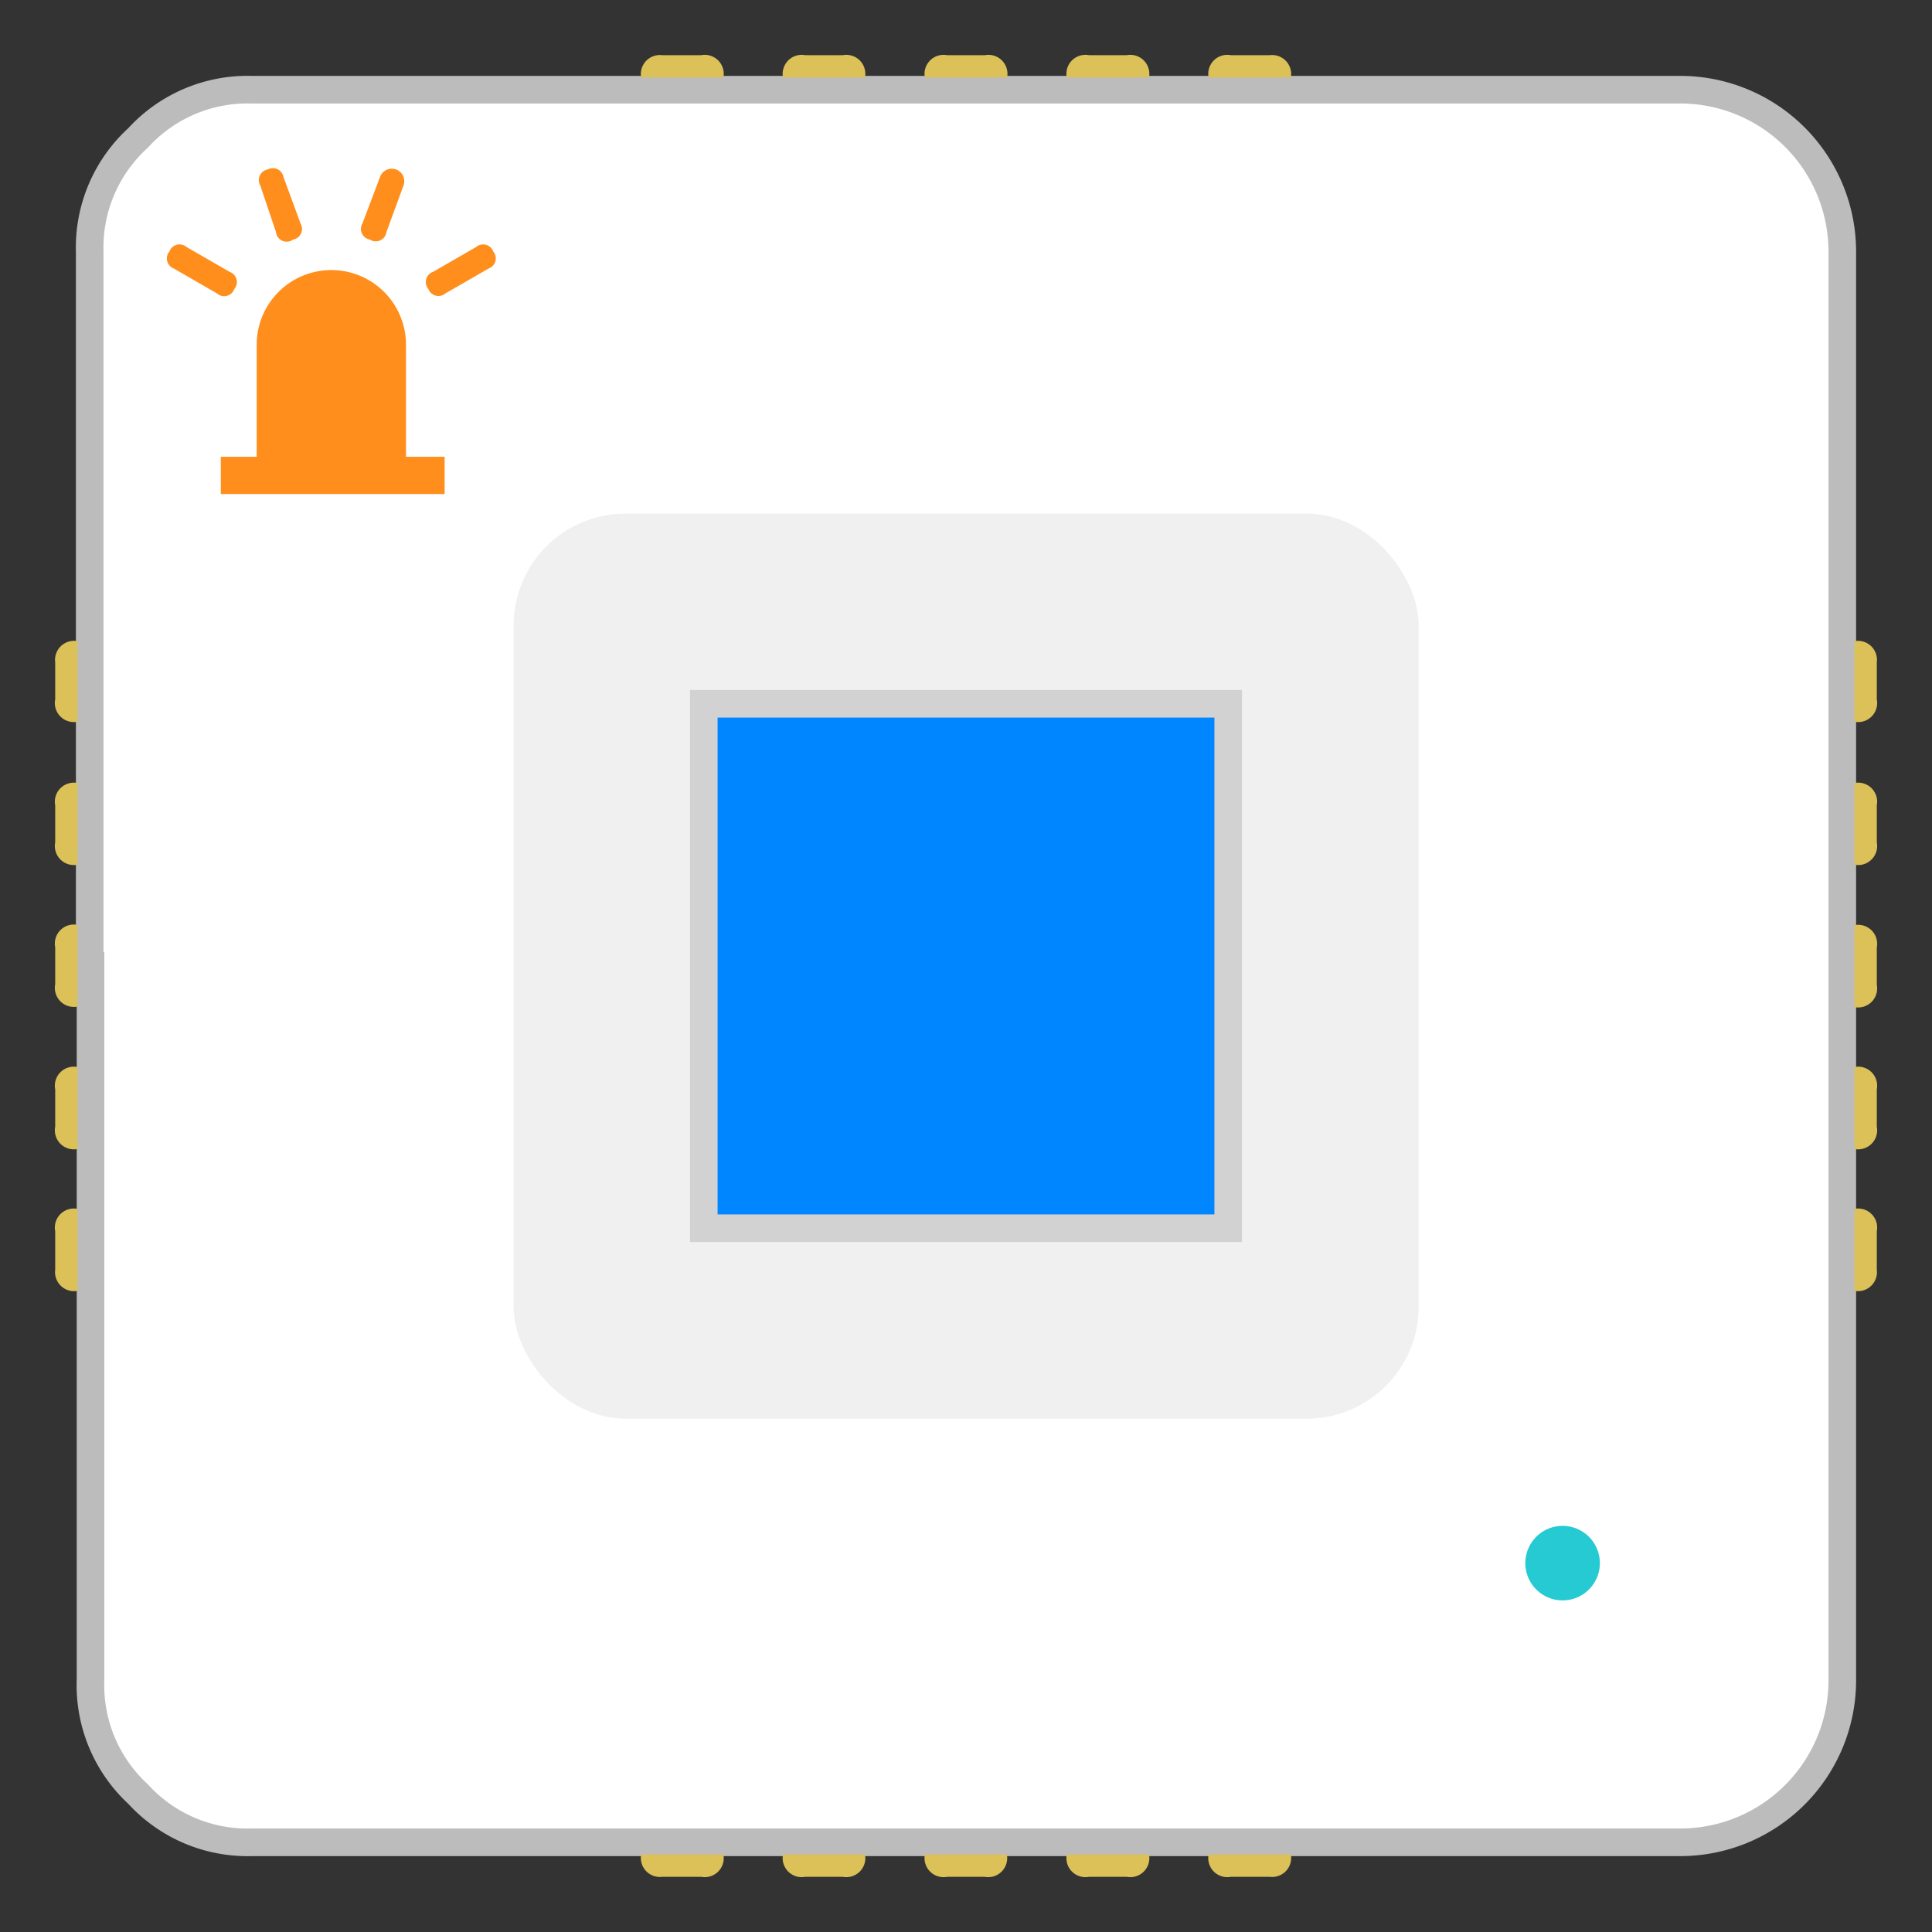 <svg id="레이어_1" data-name="레이어 1" xmlns="http://www.w3.org/2000/svg" viewBox="0 0 70 70"><rect x="0" y="0" width="70" height="70" fill="#333333" stroke="none"/><defs><style>.cls-1,.cls-2{fill:#fff;}.cls-1{opacity:0;}.cls-2{stroke:#bcbcbc;}.cls-2,.cls-7{stroke-miterlimit:10;}.cls-3{fill:#ff8e1d;}.cls-4{fill:#dbc158;}.cls-5{fill:#f0f0f0;}.cls-6{fill:#26cad3;}.cls-7{fill:#0086ff;stroke:#d2d2d2;}</style></defs><title>ledBlue</title><rect class="cls-1" width="70" height="70"/><path class="cls-2" d="M3.25,35V9.12A5.37,5.37,0,0,1,5,5,5.37,5.37,0,0,1,9.12,3.25H60.88a5.87,5.87,0,0,1,5.87,5.87V35q0,12.94,0,25.88a5.87,5.87,0,0,1-5.87,5.87H9.12A5.37,5.37,0,0,1,5,65a5.37,5.37,0,0,1-1.72-4.15V35Z"/><path class="cls-3" d="M15.52,10.47a0.39,0.39,0,0,0,.62.16l1.56-.9a0.39,0.39,0,0,0,.17-0.62,0.39,0.39,0,0,0-.62-0.16l-1.56.9A0.39,0.39,0,0,0,15.52,10.47Z"/><path class="cls-3" d="M13.4,8.68A0.39,0.39,0,0,0,14,8.41l0.62-1.69a0.45,0.45,0,0,0-.85-0.31L13.13,8.1A0.39,0.39,0,0,0,13.4,8.68Z"/><path class="cls-3" d="M10.62,8.68a0.39,0.39,0,0,0,.27-0.58L10.27,6.41A0.39,0.39,0,0,0,9.7,6.14a0.39,0.39,0,0,0-.27.58L10,8.41A0.39,0.39,0,0,0,10.62,8.68Z"/><path class="cls-3" d="M8.49,10.47a0.39,0.39,0,0,0-.17-0.62l-1.56-.9a0.39,0.39,0,0,0-.62.16,0.39,0.39,0,0,0,.16.62l1.56,0.9A0.39,0.39,0,0,0,8.49,10.47Z"/><path class="cls-3" d="M9.3,16.55H8V17.9h8.11V16.55H14.71V12.49a2.7,2.7,0,1,0-5.41,0v4.06Z"/><path class="cls-4" d="M36.49,2.81A0.69,0.69,0,0,0,35.68,2H34.32a0.69,0.69,0,0,0-.81.81"/><path class="cls-4" d="M2.81,46.77A0.69,0.69,0,0,1,2,46H2V44.61H2a0.69,0.69,0,0,1,.81-0.81"/><path class="cls-4" d="M2.81,33.51a0.69,0.69,0,0,0-.81.81H2v1.34H2a0.69,0.69,0,0,0,.81.81"/><path class="cls-4" d="M2.81,23.23A0.69,0.69,0,0,0,2,24H2v1.34H2a0.69,0.69,0,0,0,.81.81"/><path class="cls-4" d="M23.23,2.81A0.69,0.69,0,0,1,24,2H25.4a0.69,0.69,0,0,1,.81.81"/><path class="cls-4" d="M28.37,2.81A0.69,0.69,0,0,1,29.18,2h1.35a0.69,0.69,0,0,1,.81.81"/><path class="cls-4" d="M46.77,2.81A0.69,0.69,0,0,0,46,2H44.6a0.69,0.69,0,0,0-.81.81"/><path class="cls-4" d="M28.37,67.19a0.69,0.69,0,0,0,.81.81h1.35a0.69,0.69,0,0,0,.81-0.81"/><path class="cls-4" d="M41.63,2.81A0.69,0.69,0,0,0,40.82,2H39.46a0.69,0.69,0,0,0-.81.81"/><path class="cls-4" d="M33.51,67.19a0.69,0.69,0,0,0,.81.81h1.35a0.69,0.69,0,0,0,.81-0.81"/><path class="cls-4" d="M23.23,67.19A0.69,0.69,0,0,0,24,68H25.4a0.69,0.69,0,0,0,.81-0.81"/><path class="cls-4" d="M46.77,67.19A0.69,0.69,0,0,1,46,68H44.6a0.69,0.69,0,0,1-.81-0.81"/><path class="cls-4" d="M41.63,67.19a0.69,0.69,0,0,1-.81.81H39.46a0.69,0.69,0,0,1-.81-0.81"/><path class="cls-4" d="M2.81,28.37a0.69,0.69,0,0,0-.81.81H2v1.34H2a0.69,0.69,0,0,0,.81.81"/><path class="cls-4" d="M2.81,41.63A0.69,0.69,0,0,1,2,40.82H2V39.47H2a0.69,0.69,0,0,1,.81-0.81"/><path class="cls-4" d="M67.19,46.77A0.69,0.69,0,0,0,68,46h0V44.61h0a0.69,0.69,0,0,0-.81-0.81"/><path class="cls-4" d="M67.19,23.23A0.69,0.69,0,0,1,68,24h0v1.34h0a0.69,0.69,0,0,1-.81.81"/><path class="cls-4" d="M67.19,36.49A0.69,0.69,0,0,0,68,35.68h0V34.33h0a0.69,0.69,0,0,0-.81-0.81"/><path class="cls-4" d="M67.19,28.37a0.69,0.69,0,0,1,.81.81h0v1.34h0a0.69,0.69,0,0,1-.81.81"/><path class="cls-4" d="M67.19,41.63A0.69,0.69,0,0,0,68,40.82h0V39.47h0a0.69,0.69,0,0,0-.81-0.81"/><rect class="cls-5" x="18.61" y="18.61" width="32.79" height="32.79" rx="4.05" ry="4.05"/><path class="cls-6" d="M56.5,55.29a1.35,1.35,0,1,1,0,2.69A1.35,1.35,0,0,1,56.5,55.29Z"/><rect class="cls-7" x="25.5" y="25.5" width="19" height="19"/></svg>